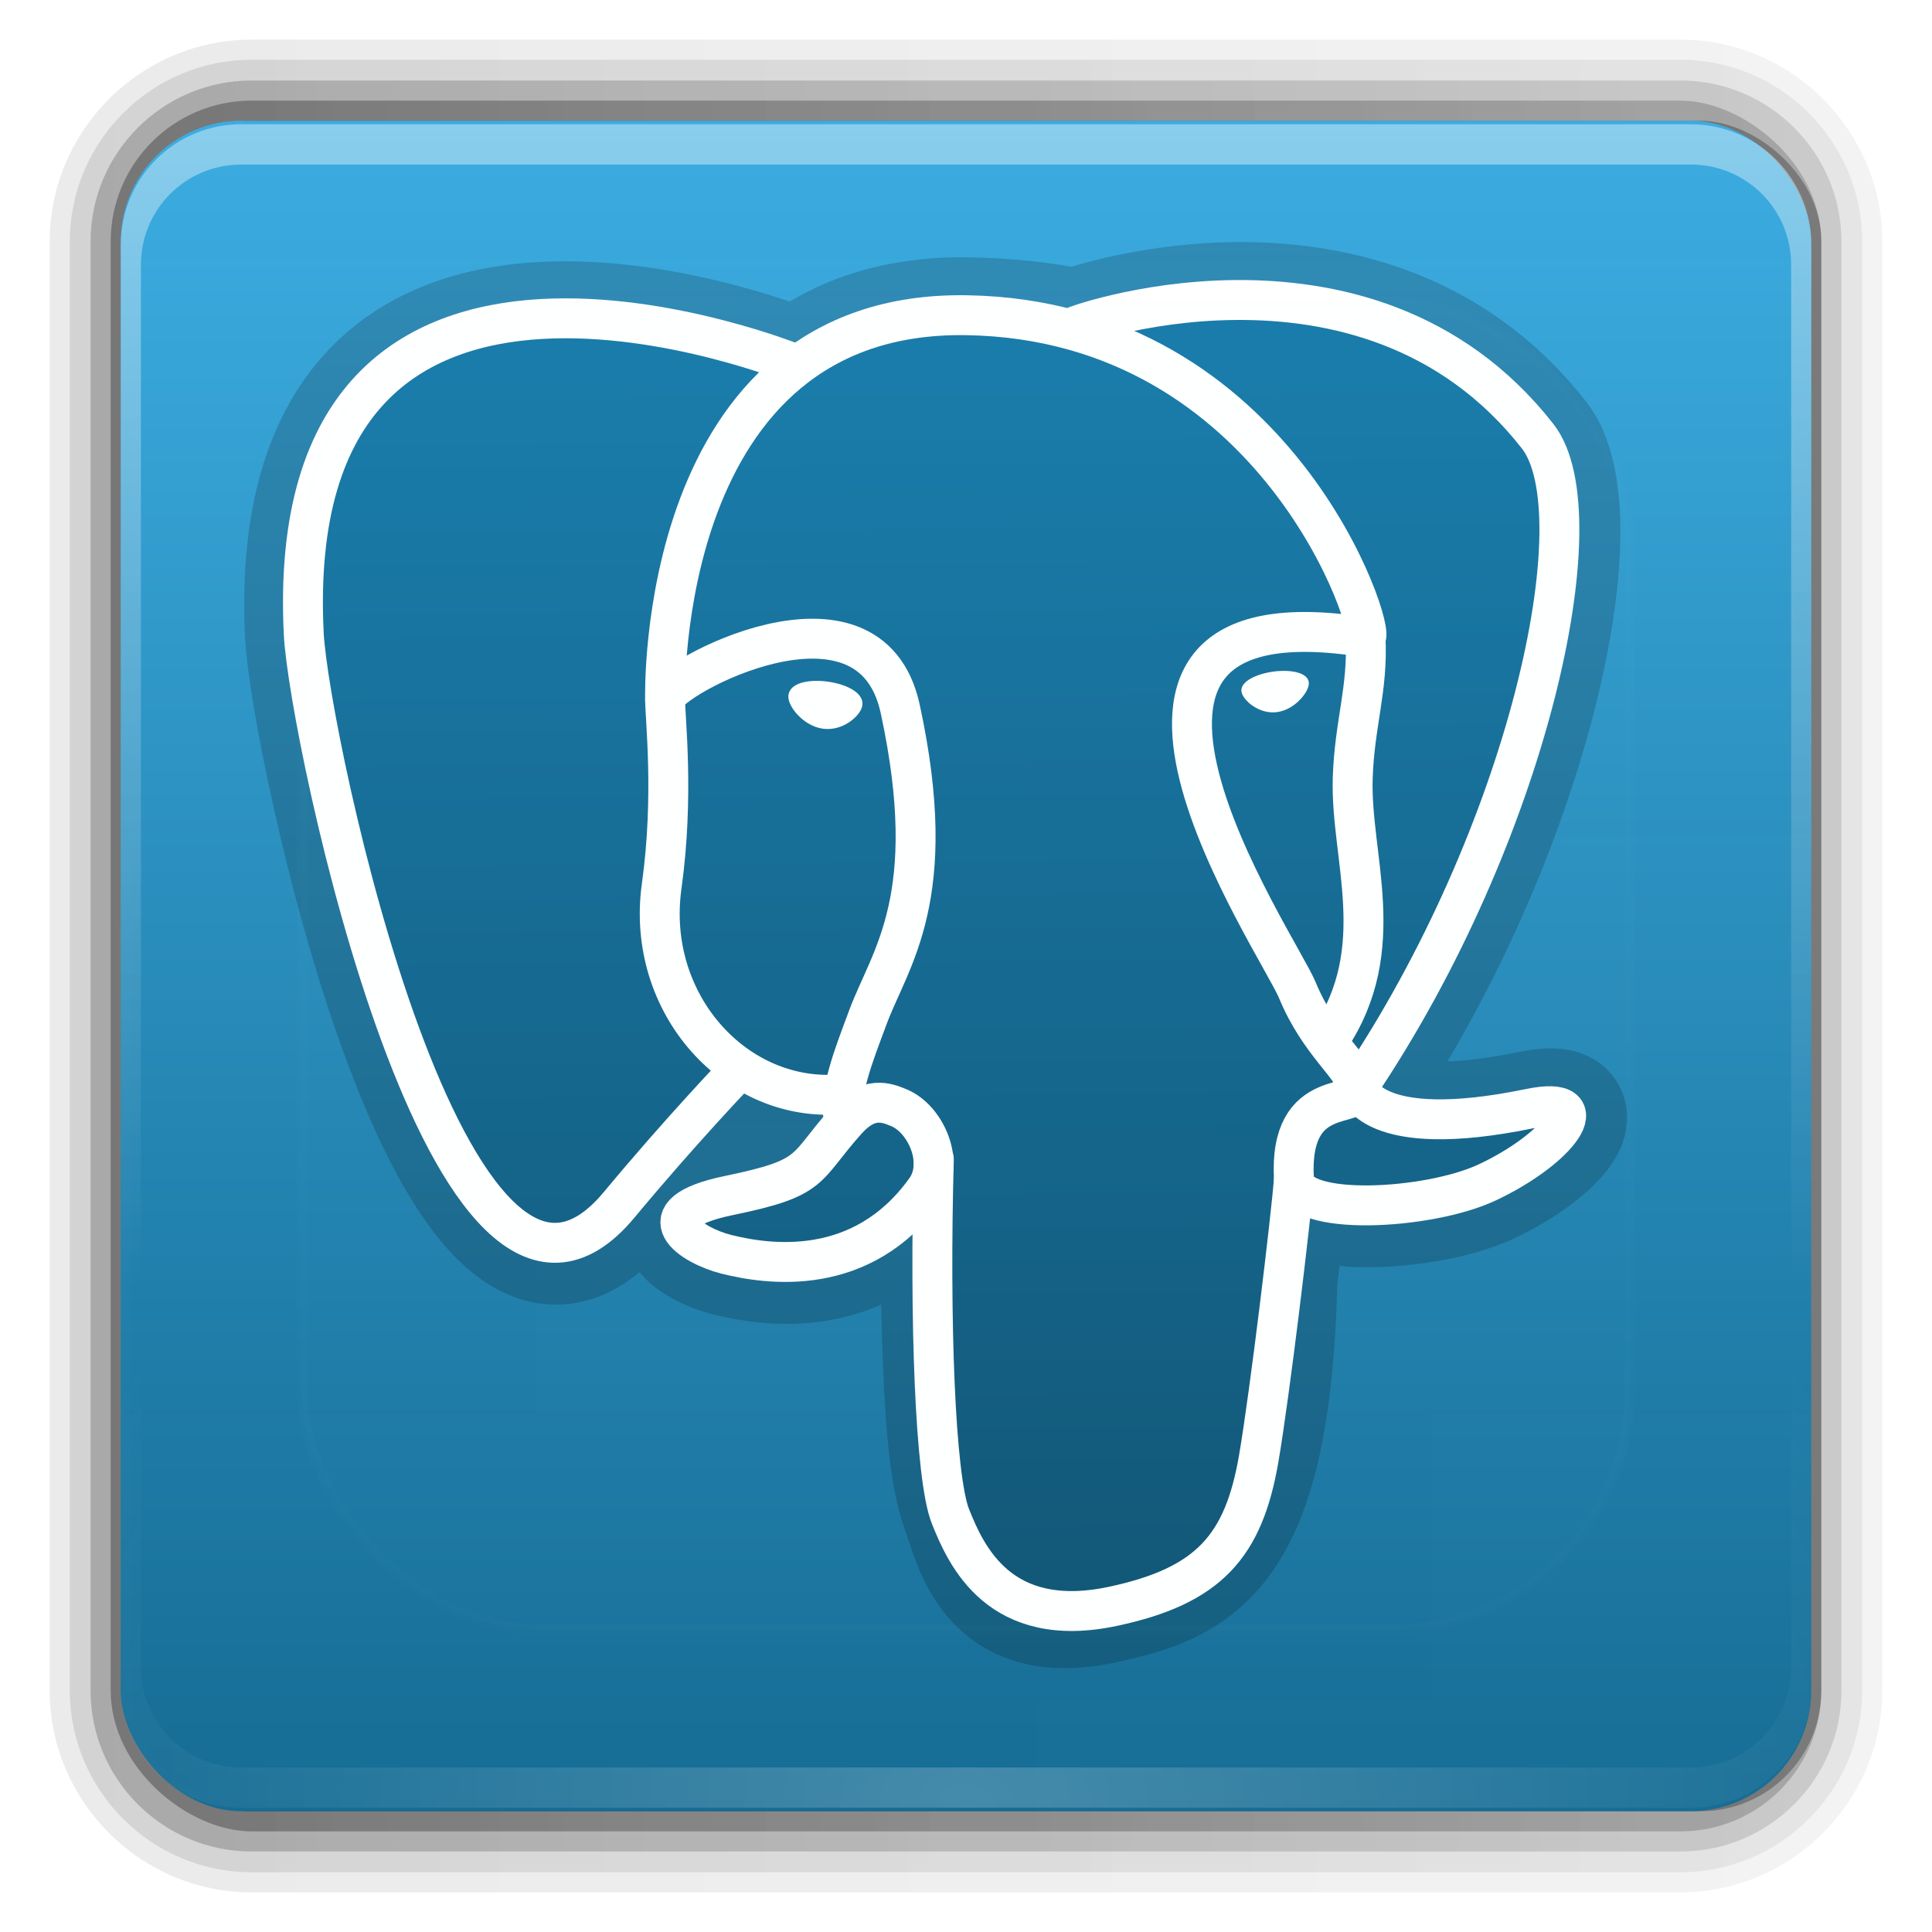 <?xml version="1.0" encoding="UTF-8" standalone="no"?>
<!-- Created with Inkscape (http://www.inkscape.org/) -->

<svg
   xmlns:dc="http://purl.org/dc/elements/1.1/"
   xmlns:cc="http://creativecommons.org/ns#"
   xmlns:rdf="http://www.w3.org/1999/02/22-rdf-syntax-ns#"
   xmlns:svg="http://www.w3.org/2000/svg"
   xmlns="http://www.w3.org/2000/svg"
   xmlns:xlink="http://www.w3.org/1999/xlink"
   xmlns:sodipodi="http://sodipodi.sourceforge.net/DTD/sodipodi-0.dtd"
   xmlns:inkscape="http://www.inkscape.org/namespaces/inkscape"
   version="1.0"
   width="96"
   height="96"
   id="svg2408"
   inkscape:version="0.48.0 r9654"
   sodipodi:docname="pgadmin.svg">
  <sodipodi:namedview
     pagecolor="#ffffff"
     bordercolor="#666666"
     borderopacity="1"
     objecttolerance="10"
     gridtolerance="10"
     guidetolerance="10"
     inkscape:pageopacity="0"
     inkscape:pageshadow="2"
     inkscape:window-width="1280"
     inkscape:window-height="751"
     id="namedview54"
     showgrid="false"
     inkscape:zoom="3.9332815"
     inkscape:cx="63.913372"
     inkscape:cy="50.098314"
     inkscape:window-x="0"
     inkscape:window-y="24"
     inkscape:window-maximized="1"
     inkscape:current-layer="svg2408" />
  <defs
     id="defs2410">
    <linearGradient
       id="linearGradient3666">
      <stop
         id="stop3668"
         style="stop-color:#115575;stop-opacity:1"
         offset="0" />
      <stop
         id="stop3670"
         style="stop-color:#197ba9;stop-opacity:1"
         offset="1" />
    </linearGradient>
    <linearGradient
       x1="45.448"
       y1="92.54"
       x2="45.448"
       y2="7.017"
       id="ButtonShadow"
       gradientUnits="userSpaceOnUse"
       gradientTransform="scale(1.006,0.994)">
      <stop
         id="stop3750"
         style="stop-color:#000000;stop-opacity:1"
         offset="0" />
      <stop
         id="stop3752"
         style="stop-color:#000000;stop-opacity:0.588"
         offset="1" />
    </linearGradient>
    <linearGradient
       id="linearGradient3737">
      <stop
         id="stop3739"
         style="stop-color:#ffffff;stop-opacity:1"
         offset="0" />
      <stop
         id="stop3741"
         style="stop-color:#ffffff;stop-opacity:0"
         offset="1" />
    </linearGradient>
    <linearGradient
       id="linearGradient3700">
      <stop
         id="stop3702"
         style="stop-color:#146d96;stop-opacity:0.973;"
         offset="0" />
      <stop
         id="stop3704"
         style="stop-color:#3cade2;stop-opacity:0.996"
         offset="1" />
    </linearGradient>
    <filter
       color-interpolation-filters="sRGB"
       id="filter3174">
      <feGaussianBlur
         id="feGaussianBlur3176"
         stdDeviation="1.71" />
    </filter>
    <linearGradient
       x1="36.357"
       y1="6"
       x2="36.357"
       y2="63.893"
       id="linearGradient3188"
       xlink:href="#linearGradient3737"
       gradientUnits="userSpaceOnUse"
       gradientTransform="translate(122.966,-10.255)" />
    <filter
       x="-0.192"
       y="-0.192"
       width="1.384"
       height="1.384"
       color-interpolation-filters="sRGB"
       id="filter3794">
      <feGaussianBlur
         id="feGaussianBlur3796"
         stdDeviation="5.28" />
    </filter>
    <radialGradient
       cx="48"
       cy="90.172"
       r="42"
       fx="48"
       fy="90.172"
       id="radialGradient3619"
       xlink:href="#linearGradient3737"
       gradientUnits="userSpaceOnUse"
       gradientTransform="matrix(1.157,0,0,0.996,115.415,-10.402)" />
    <clipPath
       id="clipPath3613">
      <rect
         width="84"
         height="84"
         rx="6"
         ry="6"
         x="6"
         y="6"
         id="rect3615"
         style="fill:#ffffff;fill-opacity:1;fill-rule:nonzero;stroke:none" />
    </clipPath>
    <linearGradient
       x1="48"
       y1="90"
       x2="48"
       y2="5.988"
       id="linearGradient3617"
       xlink:href="#linearGradient3700"
       gradientUnits="userSpaceOnUse"
       gradientTransform="translate(122.966,-10.427)" />
    <linearGradient
       x1="45.448"
       y1="92.54"
       x2="45.448"
       y2="7.017"
       id="ButtonShadow-0"
       gradientUnits="userSpaceOnUse"
       gradientTransform="matrix(1.006,0,0,0.994,100,0)">
      <stop
         id="stop3750-8"
         style="stop-color:#000000;stop-opacity:1"
         offset="0" />
      <stop
         id="stop3752-5"
         style="stop-color:#000000;stop-opacity:0.588"
         offset="1" />
    </linearGradient>
    <linearGradient
       x1="32.251"
       y1="6.132"
       x2="32.251"
       y2="90.239"
       id="linearGradient3780"
       xlink:href="#ButtonShadow-0"
       gradientUnits="userSpaceOnUse"
       gradientTransform="matrix(1.024,0,0,1.012,-1.143,-98.071)" />
    <linearGradient
       x1="32.251"
       y1="6.132"
       x2="32.251"
       y2="90.239"
       id="linearGradient3772"
       xlink:href="#ButtonShadow-0"
       gradientUnits="userSpaceOnUse"
       gradientTransform="matrix(1.024,0,0,1.012,-1.143,-98.071)" />
    <linearGradient
       x1="32.251"
       y1="6.132"
       x2="32.251"
       y2="90.239"
       id="linearGradient3725"
       xlink:href="#ButtonShadow-0"
       gradientUnits="userSpaceOnUse"
       gradientTransform="matrix(1.024,0,0,1.012,-1.143,-98.071)" />
    <linearGradient
       x1="32.251"
       y1="6.132"
       x2="32.251"
       y2="90.239"
       id="linearGradient3721"
       xlink:href="#ButtonShadow-0"
       gradientUnits="userSpaceOnUse"
       gradientTransform="translate(0,-97)" />
    <linearGradient
       x1="32.251"
       y1="6.132"
       x2="32.251"
       y2="90.239"
       id="linearGradient3026"
       xlink:href="#ButtonShadow-0"
       gradientUnits="userSpaceOnUse"
       gradientTransform="matrix(1.024,0,0,1.012,-1.143,-98.071)" />
    <linearGradient
       x1="46.796"
       y1="71.448"
       x2="46.796"
       y2="22.993"
       id="linearGradient3672"
       xlink:href="#linearGradient3666"
       gradientUnits="userSpaceOnUse"
       gradientTransform="translate(20.135,-77.303)" />
    <linearGradient
       inkscape:collect="always"
       xlink:href="#linearGradient3666"
       id="linearGradient3842"
       gradientUnits="userSpaceOnUse"
       gradientTransform="matrix(0.784,0,0,0.784,-100.265,-839.172)"
       x1="234.086"
       y1="437.605"
       x2="231.291"
       y2="42.806" />
    <filter
       inkscape:collect="always"
       id="filter3876">
      <feGaussianBlur
         inkscape:collect="always"
         stdDeviation="8.123"
         id="feGaussianBlur3878" />
    </filter>
    <linearGradient
       inkscape:collect="always"
       xlink:href="#linearGradient3700"
       id="linearGradient3880"
       gradientUnits="userSpaceOnUse"
       gradientTransform="translate(122.966,-10.427)"
       x1="48"
       y1="90"
       x2="48"
       y2="5.988" />
    <linearGradient
       inkscape:collect="always"
       xlink:href="#linearGradient3737"
       id="linearGradient3882"
       gradientUnits="userSpaceOnUse"
       gradientTransform="translate(122.966,-10.255)"
       x1="36.357"
       y1="6"
       x2="36.357"
       y2="63.893" />
    <radialGradient
       inkscape:collect="always"
       xlink:href="#linearGradient3737"
       id="radialGradient3884"
       gradientUnits="userSpaceOnUse"
       gradientTransform="matrix(1.157,0,0,0.996,115.415,-10.402)"
       cx="48"
       cy="90.172"
       fx="48"
       fy="90.172"
       r="42" />
  </defs>
  <g
     id="layer2"
     style="display:none">
    <rect
       width="86"
       height="85"
       rx="6"
       ry="6"
       x="5"
       y="7"
       id="rect3745"
       style="opacity:0.9;fill:url(#ButtonShadow);fill-opacity:1;fill-rule:nonzero;stroke:none;filter:url(#filter3174)" />
  </g>
  <g
     id="layer3"
     transform="matrix(0,1,-1,0,97.5,0)">
    <path
       d="m 12,-95.031 c -5.511,0 -10.031,4.52 -10.031,10.031 l 0,71 c 0,5.511 4.52,10.031 10.031,10.031 l 72,0 c 5.511,0 10.031,-4.52 10.031,-10.031 l 0,-71 c 0,-5.511 -4.52,-10.031 -10.031,-10.031 l -72,0 z"
       transform="scale(1,-1)"
       id="path3786"
       style="opacity:0.08;fill:url(#linearGradient3026);fill-opacity:1;fill-rule:nonzero;stroke:none;display:inline"
       inkscape:connector-curvature="0" />
    <path
       d="m 12,-94.031 c -4.972,0 -9.031,4.06 -9.031,9.031 l 0,71 c 0,4.972 4.06,9.031 9.031,9.031 l 72,0 c 4.972,0 9.031,-4.06 9.031,-9.031 l 0,-71 c 0,-4.972 -4.06,-9.031 -9.031,-9.031 l -72,0 z"
       transform="scale(1,-1)"
       id="path3778"
       style="opacity:0.1;fill:url(#linearGradient3780);fill-opacity:1;fill-rule:nonzero;stroke:none;display:inline"
       inkscape:connector-curvature="0" />
    <path
       d="m 12,-93 c -4.409,0 -8,3.591 -8,8 l 0,71 c 0,4.409 3.591,8 8,8 l 72,0 c 4.409,0 8,-3.591 8,-8 l 0,-71 c 0,-4.409 -3.591,-8 -8,-8 l -72,0 z"
       transform="scale(1,-1)"
       id="path3770"
       style="opacity:0.2;fill:url(#linearGradient3772);fill-opacity:1;fill-rule:nonzero;stroke:none;display:inline"
       inkscape:connector-curvature="0" />
    <rect
       width="86"
       height="85"
       rx="7"
       ry="7"
       x="5"
       y="-92"
       transform="scale(1,-1)"
       id="rect3723"
       style="opacity:0.3;fill:url(#linearGradient3725);fill-opacity:1;fill-rule:nonzero;stroke:none;display:inline" />
    <rect
       width="84"
       height="84"
       rx="6"
       ry="6"
       x="6"
       y="-91"
       transform="scale(1,-1)"
       id="rect3716"
       style="opacity:0.45;fill:url(#linearGradient3721);fill-opacity:1;fill-rule:nonzero;stroke:none;display:inline" />
  </g>
  <g
     id="layer1"
     transform="translate(-122.966,10.427)">
    <rect
       width="84"
       height="84"
       rx="6"
       ry="6"
       x="128.966"
       y="-4.427"
       id="rect2419"
       style="fill:url(#linearGradient3880);fill-opacity:1;fill-rule:nonzero;stroke:none" />
    <path
       d="m 134.966,-4.255 c -3.324,0 -6,2.676 -6,6 l 0,2 0,68 0,2 c 0,0.335 0.041,0.651 0.094,0.969 0.049,0.296 0.097,0.597 0.188,0.875 0.01,0.03 0.021,0.064 0.031,0.094 0.099,0.288 0.235,0.547 0.375,0.812 0.145,0.274 0.316,0.536 0.5,0.781 0.184,0.246 0.374,0.473 0.594,0.688 0.44,0.428 0.943,0.815 1.5,1.094 0.279,0.14 0.573,0.247 0.875,0.344 -0.256,-0.1 -0.487,-0.236 -0.719,-0.375 -0.007,-0.004 -0.024,0.004 -0.031,0 -0.032,-0.019 -0.062,-0.043 -0.094,-0.062 -0.12,-0.077 -0.231,-0.164 -0.344,-0.25 -0.106,-0.081 -0.213,-0.161 -0.312,-0.25 -0.178,-0.161 -0.347,-0.345 -0.5,-0.531 -0.108,-0.13 -0.218,-0.265 -0.312,-0.406 -0.025,-0.038 -0.038,-0.086 -0.062,-0.125 -0.065,-0.103 -0.13,-0.205 -0.188,-0.312 -0.101,-0.195 -0.206,-0.416 -0.281,-0.625 -0.008,-0.022 -0.024,-0.041 -0.031,-0.062 -0.032,-0.092 -0.036,-0.187 -0.062,-0.281 -0.03,-0.107 -0.07,-0.203 -0.094,-0.312 -0.073,-0.342 -0.125,-0.698 -0.125,-1.062 l 0,-2 0,-68 0,-2 c 0,-2.782 2.218,-5 5,-5 l 2,0 68,0 2,0 c 2.782,0 5,2.218 5,5 l 0,2 0,68 0,2 c 0,0.364 -0.052,0.721 -0.125,1.062 -0.044,0.207 -0.088,0.398 -0.156,0.594 -0.008,0.022 -0.023,0.041 -0.031,0.062 -0.063,0.174 -0.138,0.367 -0.219,0.531 -0.042,0.083 -0.079,0.17 -0.125,0.25 -0.055,0.097 -0.127,0.188 -0.188,0.281 -0.094,0.141 -0.205,0.276 -0.312,0.406 -0.143,0.174 -0.303,0.347 -0.469,0.5 -0.011,0.01 -0.02,0.021 -0.031,0.031 -0.138,0.126 -0.285,0.234 -0.438,0.344 -0.103,0.073 -0.204,0.153 -0.312,0.219 -0.007,0.004 -0.024,-0.004 -0.031,0 -0.232,0.139 -0.463,0.275 -0.719,0.375 0.302,-0.097 0.596,-0.204 0.875,-0.344 0.557,-0.279 1.06,-0.666 1.5,-1.094 0.22,-0.214 0.409,-0.442 0.594,-0.688 0.184,-0.246 0.355,-0.508 0.5,-0.781 0.14,-0.265 0.276,-0.525 0.375,-0.812 0.01,-0.031 0.021,-0.063 0.031,-0.094 0.09,-0.278 0.139,-0.579 0.188,-0.875 0.052,-0.318 0.094,-0.634 0.094,-0.969 l 0,-2 0,-68 0,-2 c 0,-3.324 -2.676,-6 -6,-6 l -72,0 z"
       inkscape:connector-curvature="0"
       id="rect3728"
       style="opacity:0.4;fill:url(#linearGradient3882);fill-opacity:1;fill-rule:nonzero;stroke:none" />
    <path
       d="m 134.966,79.401 c -3.324,0 -6,-2.676 -6,-6 l 0,-2 0,-68 0,-2 c 0,-0.335 0.041,-0.651 0.094,-0.969 0.049,-0.296 0.097,-0.597 0.188,-0.875 0.01,-0.03 0.021,-0.064 0.031,-0.094 0.099,-0.288 0.235,-0.547 0.375,-0.812 0.145,-0.274 0.316,-0.536 0.5,-0.781 0.184,-0.246 0.374,-0.473 0.594,-0.688 0.44,-0.428 0.943,-0.815 1.5,-1.094 0.279,-0.14 0.573,-0.247 0.875,-0.344 -0.256,0.1 -0.487,0.236 -0.719,0.375 -0.007,0.004 -0.024,-0.004 -0.031,0 -0.032,0.019 -0.062,0.043 -0.094,0.062 -0.12,0.077 -0.231,0.164 -0.344,0.25 -0.106,0.081 -0.213,0.161 -0.312,0.25 -0.178,0.161 -0.347,0.345 -0.5,0.531 -0.108,0.13 -0.218,0.265 -0.312,0.406 -0.025,0.038 -0.038,0.086 -0.062,0.125 -0.065,0.103 -0.13,0.205 -0.188,0.312 -0.101,0.195 -0.206,0.416 -0.281,0.625 -0.008,0.022 -0.024,0.041 -0.031,0.062 -0.032,0.092 -0.036,0.187 -0.062,0.281 -0.03,0.107 -0.07,0.203 -0.094,0.312 -0.073,0.342 -0.125,0.698 -0.125,1.062 l 0,2 0,68 0,2 c 0,2.782 2.218,5 5,5 l 2,0 68,0 2,0 c 2.782,0 5,-2.218 5,-5 l 0,-2 0,-68 0,-2 c 0,-0.364 -0.052,-0.721 -0.125,-1.062 -0.044,-0.207 -0.088,-0.398 -0.156,-0.594 -0.008,-0.022 -0.023,-0.041 -0.031,-0.062 -0.063,-0.174 -0.138,-0.367 -0.219,-0.531 -0.042,-0.083 -0.079,-0.17 -0.125,-0.25 -0.055,-0.097 -0.127,-0.188 -0.188,-0.281 -0.094,-0.141 -0.205,-0.276 -0.312,-0.406 -0.143,-0.174 -0.303,-0.347 -0.469,-0.5 -0.011,-0.01 -0.02,-0.021 -0.031,-0.031 -0.138,-0.126 -0.285,-0.234 -0.438,-0.344 -0.103,-0.073 -0.204,-0.153 -0.312,-0.219 -0.007,-0.004 -0.024,0.004 -0.031,0 -0.232,-0.139 -0.463,-0.275 -0.719,-0.375 0.302,0.097 0.596,0.204 0.875,0.344 0.557,0.279 1.06,0.666 1.5,1.094 0.22,0.214 0.409,0.442 0.594,0.688 0.184,0.246 0.355,0.508 0.5,0.781 0.14,0.265 0.276,0.525 0.375,0.812 0.01,0.031 0.021,0.063 0.031,0.094 0.09,0.278 0.139,0.579 0.188,0.875 0.052,0.318 0.094,0.634 0.094,0.969 l 0,2 0,68 0,2 c 0,3.324 -2.676,6 -6,6 l -72,0 z"
       inkscape:connector-curvature="0"
       id="path3615"
       style="opacity:0.2;fill:url(#radialGradient3884);fill-opacity:1;fill-rule:nonzero;stroke:none" />
    <g
       transform="matrix(0.203,0,0,0.203,44.768,192.766)"
       id="orginal"
       style="fill-rule:nonzero;stroke:#000000;stroke-miterlimit:4" />
    <g
       transform="matrix(0.203,0,0,0.203,155.376,171.955)"
       id="Layer_x0020_3"
       style="fill:none;stroke:#ffffff;stroke-width:12.465;stroke-linecap:round;stroke-linejoin:round;stroke-miterlimit:4">
      <path
         inkscape:connector-curvature="0"
         style="fill:#000000;stroke:#000000;stroke-width:29.309;stroke-linecap:butt;stroke-linejoin:miter;stroke-opacity:0.179;filter:url(#filter3876)"
         d="m 153.054,-585.052 c 2.22,-18.498 1.555,-21.21 15.333,-18.214 l 3.498,0.307 c 10.594,0.482 24.453,-1.704 32.595,-5.486 17.527,-8.132 27.92,-21.71 10.637,-18.143 -39.421,8.132 -42.132,-5.216 -42.132,-5.216 41.627,-61.764 59.028,-140.167 44.008,-159.358 -40.968,-52.347 -111.882,-27.593 -113.069,-26.951 l -0.378,0.07 c -7.789,-1.616 -16.506,-2.582 -26.299,-2.74 -17.839,-0.293 -31.376,4.677 -41.644,12.465 0,0 -126.507,-52.119 -120.622,65.545 1.252,25.031 35.879,189.403 77.178,139.754 15.095,-18.155 29.682,-33.505 29.682,-33.505 7.244,4.812 15.916,7.267 25.012,6.385 l 0.703,-0.6 c -0.22,2.254 -0.123,4.459 0.281,7.069 -10.637,11.887 -7.512,13.975 -28.782,18.353 -21.52,4.435 -8.877,12.332 -0.625,14.396 10.007,2.503 33.157,6.048 48.804,-15.851 l -0.623,2.499 c 4.174,3.339 3.891,23.998 4.483,38.759 0.593,14.762 1.581,28.536 4.59,36.658 3.009,8.12 6.559,29.039 34.514,23.048 23.363,-5.007 41.226,-12.213 42.854,-79.245"
         id="path6" />
      <path
         inkscape:connector-curvature="0"
         style="fill:url(#linearGradient3842);fill-opacity:1;stroke:none"
         d="m 215.121,-626.59 c -39.425,8.132 -42.136,-5.216 -42.136,-5.216 41.627,-61.768 59.028,-140.172 44.011,-159.361 -40.968,-52.344 -111.885,-27.589 -113.069,-26.946 l -0.381,0.068 c -7.789,-1.617 -16.506,-2.58 -26.303,-2.74 -17.839,-0.292 -31.371,4.677 -41.639,12.464 0,0 -126.509,-52.117 -120.626,65.547 1.252,25.032 35.878,189.404 77.179,139.756 15.095,-18.155 29.681,-33.505 29.681,-33.505 7.244,4.812 15.917,7.267 25.009,6.385 l 0.706,-0.6 c -0.219,2.254 -0.119,4.459 0.283,7.069 -10.64,11.887 -7.513,13.975 -28.782,18.353 -21.522,4.435 -8.879,12.332 -0.624,14.396 10.007,2.503 33.159,6.048 48.802,-15.851 l -0.624,2.499 c 4.169,3.339 7.096,21.719 6.606,38.381 -0.491,16.662 -0.818,28.101 2.467,37.036 3.285,8.935 6.559,29.039 34.519,23.048 23.363,-5.007 35.47,-17.981 37.155,-39.624 1.195,-15.386 3.9,-13.112 4.071,-26.868 l 2.169,-6.512 c 2.502,-20.857 0.397,-27.586 14.791,-24.456 l 3.498,0.307 c 10.594,0.482 24.46,-1.704 32.598,-5.486 17.524,-8.132 27.916,-21.71 10.638,-18.143 z"
         id="path8" />
      <path
         inkscape:connector-curvature="0"
         d="m 68.925,-614.634 c -1.086,38.809 0.273,77.889 4.07,87.387 3.8,9.498 11.931,27.971 39.894,21.981 23.361,-5.008 31.861,-14.7 35.55,-36.093 2.717,-15.74 7.954,-59.452 8.625,-68.408"
         id="path10"
         style="stroke-width:9.77" />
      <path
         inkscape:connector-curvature="0"
         d="m 35.409,-809.188 c 0,0 -126.596,-51.742 -120.71,65.922 1.252,25.032 35.88,189.41 77.18,139.759 15.092,-18.157 28.742,-32.397 28.742,-32.397"
         id="path12"
         style="stroke-width:9.77" />
      <path
         inkscape:connector-curvature="0"
         d="m 103.789,-818.632 c -4.382,1.374 70.42,-27.345 112.931,26.975 15.016,19.19 -2.385,97.595 -44.011,159.364"
         id="path14"
         style="stroke-width:9.77" />
      <path
         inkscape:connector-curvature="0"
         style="stroke-width:9.77;stroke-linejoin:bevel"
         d="m 172.709,-632.293 c 0,0 2.713,13.352 42.139,5.214 17.274,-3.568 6.878,10.012 -10.641,18.148 -14.378,6.673 -46.614,8.383 -47.141,-0.838 -1.355,-23.791 16.966,-16.563 15.644,-22.525 -1.195,-5.369 -9.389,-10.638 -14.809,-23.778 -4.732,-11.469 -64.893,-99.421 16.684,-86.358 2.989,-0.618 -21.276,-77.595 -97.621,-78.847 -76.328,-1.252 -73.824,93.866 -73.824,93.866"
         id="path16" />
      <path
         inkscape:connector-curvature="0"
         d="m 47.558,-624.157 c -10.641,11.887 -7.512,13.974 -28.782,18.354 -21.522,4.436 -8.877,12.331 -0.625,14.394 10.007,2.504 33.159,6.049 48.802,-15.855 4.764,-6.669 -0.028,-17.31 -6.572,-20.023 -3.162,-1.31 -7.389,-2.951 -12.823,3.13 z"
         id="path18"
         style="stroke-width:9.77" />
      <path
         inkscape:connector-curvature="0"
         d="m 46.861,-624.365 c -1.072,-6.989 2.296,-15.306 5.907,-25.035 5.425,-14.599 17.943,-29.199 7.929,-75.508 -7.464,-34.509 -57.526,-7.182 -57.557,-2.503 -0.031,4.678 2.264,23.717 -0.836,45.888 -4.046,28.931 18.409,53.4 44.267,50.897"
         id="path20"
         style="stroke-width:9.77" />
      <path
         inkscape:connector-curvature="0"
         style="fill:#ffffff;stroke-width:3.257;stroke-linecap:butt;stroke-linejoin:miter"
         d="m 34.949,-728.112 c -0.226,1.598 2.926,5.863 7.035,6.432 4.102,0.572 7.614,-2.76 7.836,-4.357 0.223,-1.598 -2.925,-3.358 -7.036,-3.931 -4.105,-0.573 -7.617,0.261 -7.835,1.855 z"
         id="path22" />
      <path
         inkscape:connector-curvature="0"
         style="fill:#ffffff;stroke-width:1.628;stroke-linecap:butt;stroke-linejoin:miter"
         d="m 159.901,-731.37 c 0.223,1.598 -2.925,5.863 -7.035,6.432 -4.105,0.572 -7.617,-2.76 -7.842,-4.357 -0.217,-1.598 2.931,-3.358 7.037,-3.931 4.106,-0.572 7.617,0.261 7.839,1.856 z"
         id="path24" />
      <path
         inkscape:connector-curvature="0"
         d="m 174.585,-742.43 c 0.676,12.536 -2.7,21.074 -3.126,34.419 -0.63,19.397 9.248,41.598 -5.636,63.827"
         id="path26"
         style="stroke-width:9.77" />
      <path
         inkscape:connector-curvature="0"
         style="stroke-width:2.351"
         d="M -100.265,-791.964"
         id="path28" />
    </g>
  </g>
  <g
     id="layer5">
    <rect
       width="66"
       height="66"
       rx="12"
       ry="12"
       x="15"
       y="15"
       clip-path="url(#clipPath3613)"
       id="rect3171"
       style="opacity:0.1;fill:#69ffff;fill-opacity:1;fill-rule:nonzero;stroke:#ffffff;stroke-width:0.5;stroke-linecap:round;stroke-linejoin:miter;stroke-miterlimit:4;stroke-opacity:1;stroke-dasharray:none;stroke-dashoffset:0;filter:url(#filter3794)" />
  </g>
</svg>
